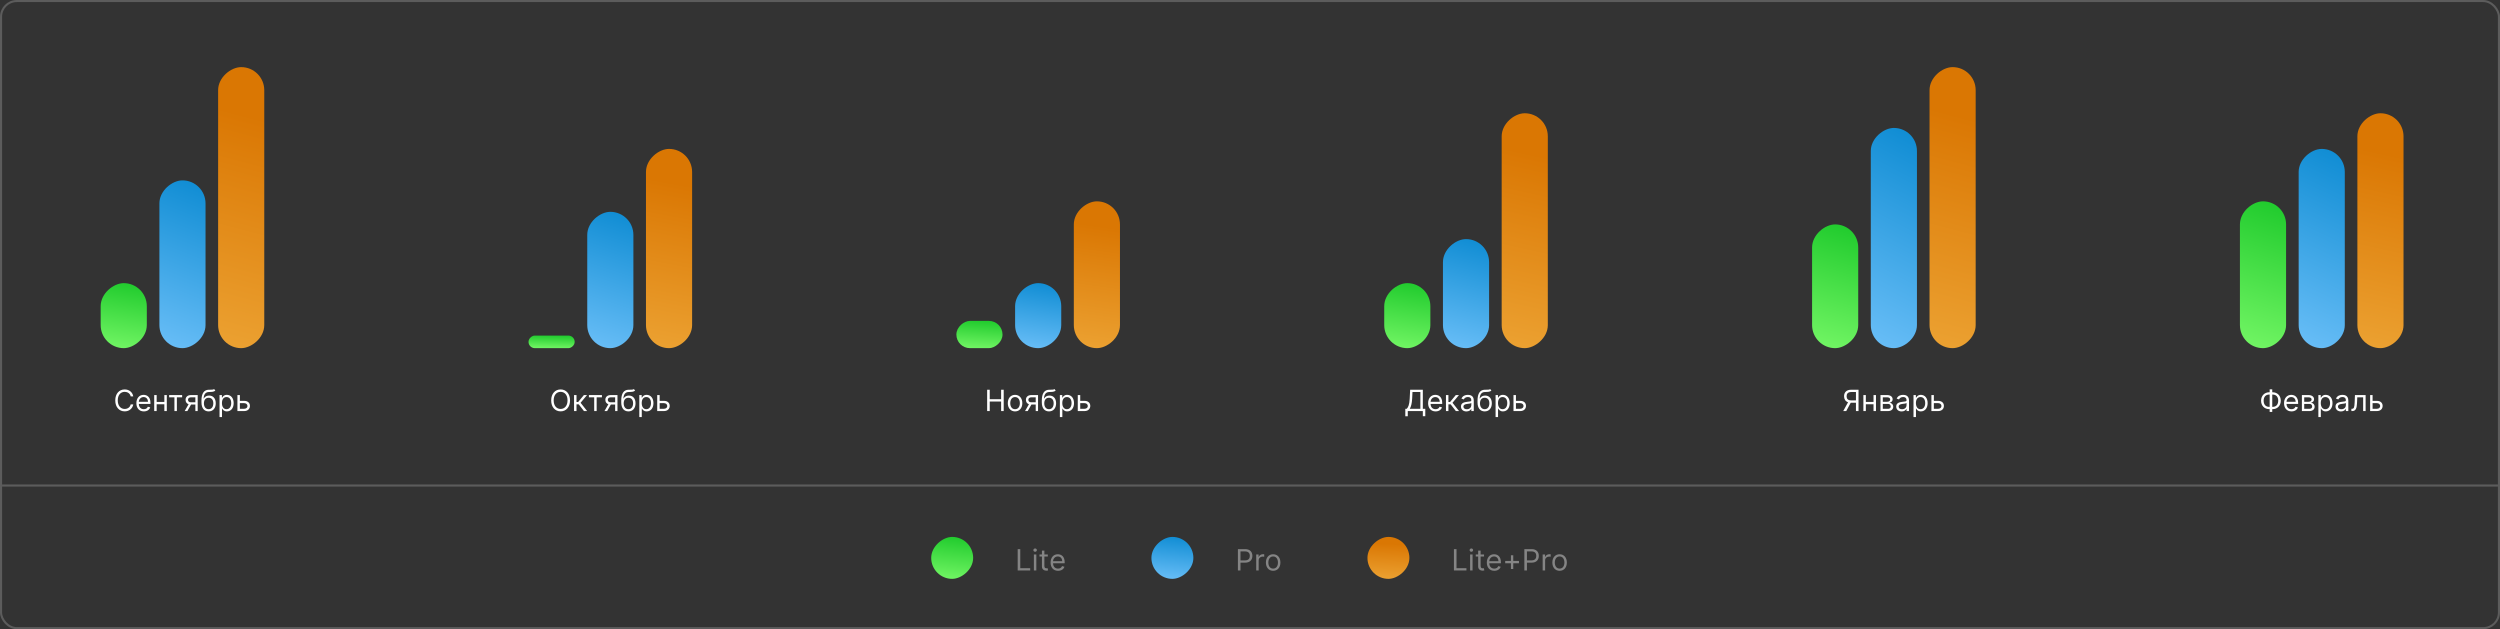 <svg width="1192" height="300" viewBox="0 0 1192 300" fill="none" xmlns="http://www.w3.org/2000/svg">
<rect x="0" y="0" width="1192" height="300" fill="#333333" stroke="none"/>
<rect x="0.5" y="0.5" width="1191" height="299" rx="7.5" stroke="white" stroke-opacity="0.2"/>
<rect x="1" y="231" width="1190" height="1" fill="white" fill-opacity="0.2"/>
<path d="M590.233 272H591.466V268.281H593.693C596.065 268.281 597.134 266.839 597.134 265.04C597.134 263.24 596.065 261.818 593.673 261.818H590.233V272ZM591.466 267.188V262.912H593.634C595.289 262.912 595.92 263.817 595.92 265.04C595.92 266.263 595.289 267.188 593.653 267.188H591.466ZM598.961 272H600.134V267.168C600.134 266.134 600.949 265.378 602.063 265.378C602.376 265.378 602.699 265.438 602.779 265.457V264.264C602.645 264.254 602.336 264.244 602.162 264.244C601.248 264.244 600.452 264.761 600.174 265.517H600.094V264.364H598.961V272ZM607.039 272.159C609.108 272.159 610.5 270.588 610.5 268.222C610.5 265.835 609.108 264.264 607.039 264.264C604.971 264.264 603.579 265.835 603.579 268.222C603.579 270.588 604.971 272.159 607.039 272.159ZM607.039 271.105C605.468 271.105 604.752 269.753 604.752 268.222C604.752 266.69 605.468 265.318 607.039 265.318C608.61 265.318 609.326 266.69 609.326 268.222C609.326 269.753 608.61 271.105 607.039 271.105Z" fill="white" fill-opacity="0.4"/>
<rect x="549" y="276" width="20" height="20" rx="10" transform="rotate(-90 549 276)" fill="url(#paint0_linear_267_5552)"/>
<path d="M485.233 272H491.199V270.906H486.466V261.818H485.233V272ZM492.949 272H494.122V264.364H492.949V272ZM493.545 263.091C494.003 263.091 494.381 262.733 494.381 262.295C494.381 261.858 494.003 261.5 493.545 261.5C493.088 261.5 492.71 261.858 492.71 262.295C492.71 262.733 493.088 263.091 493.545 263.091ZM499.592 264.364H497.961V262.534H496.788V264.364H495.635V265.358H496.788V270.131C496.788 271.463 497.862 272.099 498.856 272.099C499.294 272.099 499.572 272.02 499.731 271.96L499.493 270.906C499.393 270.926 499.234 270.966 498.976 270.966C498.459 270.966 497.961 270.807 497.961 269.812V265.358H499.592V264.364ZM504.477 272.159C506.028 272.159 507.161 271.384 507.519 270.23L506.386 269.912C506.088 270.707 505.396 271.105 504.477 271.105C503.1 271.105 502.15 270.215 502.095 268.58H507.639V268.082C507.639 265.239 505.948 264.264 504.357 264.264C502.289 264.264 500.917 265.895 500.917 268.241C500.917 270.588 502.269 272.159 504.477 272.159ZM502.095 267.565C502.175 266.377 503.015 265.318 504.357 265.318C505.63 265.318 506.445 266.273 506.445 267.565H502.095Z" fill="white" fill-opacity="0.4"/>
<rect x="444" y="276" width="20" height="20" rx="10" transform="rotate(-90 444 276)" fill="url(#paint1_linear_267_5552)"/>
<path d="M693.233 272H699.199V270.906H694.466V261.818H693.233V272ZM700.949 272H702.122V264.364H700.949V272ZM701.545 263.091C702.003 263.091 702.381 262.733 702.381 262.295C702.381 261.858 702.003 261.5 701.545 261.5C701.088 261.5 700.71 261.858 700.71 262.295C700.71 262.733 701.088 263.091 701.545 263.091ZM707.592 264.364H705.961V262.534H704.788V264.364H703.635V265.358H704.788V270.131C704.788 271.463 705.862 272.099 706.856 272.099C707.294 272.099 707.572 272.02 707.731 271.96L707.493 270.906C707.393 270.926 707.234 270.966 706.976 270.966C706.459 270.966 705.961 270.807 705.961 269.812V265.358H707.592V264.364ZM712.477 272.159C714.028 272.159 715.161 271.384 715.519 270.23L714.386 269.912C714.088 270.707 713.396 271.105 712.477 271.105C711.1 271.105 710.15 270.215 710.095 268.58H715.639V268.082C715.639 265.239 713.948 264.264 712.357 264.264C710.289 264.264 708.917 265.895 708.917 268.241C708.917 270.588 710.269 272.159 712.477 272.159ZM710.095 267.565C710.175 266.377 711.015 265.318 712.357 265.318C713.63 265.318 714.445 266.273 714.445 267.565H710.095ZM720.406 271.304H721.52V268.58H724.244V267.466H721.52V264.741H720.406V267.466H717.682V268.58H720.406V271.304ZM726.811 272H728.044V268.281H730.271C732.643 268.281 733.712 266.839 733.712 265.04C733.712 263.24 732.643 261.818 730.251 261.818H726.811V272ZM728.044 267.188V262.912H730.212C731.867 262.912 732.499 263.817 732.499 265.04C732.499 266.263 731.867 267.188 730.232 267.188H728.044ZM735.539 272H736.712V267.168C736.712 266.134 737.527 265.378 738.641 265.378C738.954 265.378 739.277 265.438 739.357 265.457V264.264C739.223 264.254 738.914 264.244 738.74 264.244C737.826 264.244 737.03 264.761 736.752 265.517H736.672V264.364H735.539V272ZM743.618 272.159C745.686 272.159 747.078 270.588 747.078 268.222C747.078 265.835 745.686 264.264 743.618 264.264C741.549 264.264 740.157 265.835 740.157 268.222C740.157 270.588 741.549 272.159 743.618 272.159ZM743.618 271.105C742.047 271.105 741.331 269.753 741.331 268.222C741.331 266.69 742.047 265.318 743.618 265.318C745.189 265.318 745.904 266.69 745.904 268.222C745.904 269.753 745.189 271.105 743.618 271.105Z" fill="white" fill-opacity="0.4"/>
<rect x="652" y="276" width="20" height="20" rx="10" transform="rotate(-90 652 276)" fill="url(#paint2_linear_267_5552)"/>
<rect x="76" y="166" width="80" height="22" rx="11" transform="rotate(-90 76 166)" fill="url(#paint3_linear_267_5552)"/>
<rect x="48" y="166" width="31" height="22" rx="11" transform="rotate(-90 48 166)" fill="url(#paint4_linear_267_5552)"/>
<rect x="104" y="166" width="134" height="22" rx="11" transform="rotate(-90 104 166)" fill="url(#paint5_linear_267_5552)"/>
<path d="M63.545 189C63.167 186.912 61.497 185.679 59.449 185.679C56.844 185.679 54.954 187.688 54.954 190.909C54.954 194.131 56.844 196.139 59.449 196.139C61.497 196.139 63.167 194.906 63.545 192.818H62.312C62.014 194.23 60.801 194.986 59.449 194.986C57.599 194.986 56.148 193.554 56.148 190.909C56.148 188.264 57.599 186.832 59.449 186.832C60.801 186.832 62.014 187.588 62.312 189H63.545ZM68.58 196.159C70.131 196.159 71.265 195.384 71.623 194.23L70.489 193.912C70.191 194.707 69.5 195.105 68.58 195.105C67.203 195.105 66.254 194.215 66.199 192.58H71.742V192.082C71.742 189.239 70.052 188.264 68.461 188.264C66.393 188.264 65.021 189.895 65.021 192.241C65.021 194.588 66.373 196.159 68.58 196.159ZM66.199 191.565C66.278 190.377 67.119 189.318 68.461 189.318C69.734 189.318 70.549 190.273 70.549 191.565H66.199ZM74.7 188.364H73.527V196H74.7V192.739H78.359V196H79.533V188.364H78.359V191.645H74.7V188.364ZM80.636 189.457H83.162V196H84.335V189.457H86.841V188.364H80.636V189.457ZM93.146 196H94.26V188.364H91.118C89.472 188.364 88.473 189.224 88.473 190.631C88.473 191.68 89 192.425 89.92 192.739L88.055 196H89.328L91.098 192.898H93.146V196ZM93.146 191.804H90.978C90.148 191.804 89.646 191.362 89.646 190.631C89.646 189.89 90.203 189.438 91.118 189.438H93.146V191.804ZM102.081 185.5C101.708 185.813 101.152 185.813 100.371 185.808C100.118 185.808 99.839 185.808 99.536 185.818C97.209 185.878 96.056 187.648 96.056 191.048V191.864C96.056 194.688 97.428 196.159 99.476 196.159C101.52 196.159 102.877 194.678 102.877 192.281C102.877 189.875 101.5 188.602 99.715 188.602C98.666 188.602 97.686 189.04 97.169 189.994H97.07C97.229 188.026 97.965 186.972 99.556 186.912C100.968 186.852 101.982 186.892 102.678 186.216L102.081 185.5ZM99.476 195.105C98.084 195.105 97.229 193.991 97.229 192.281C97.254 190.611 98.094 189.656 99.456 189.656C100.853 189.656 101.703 190.611 101.703 192.281C101.703 194.001 100.858 195.105 99.476 195.105ZM104.672 198.864H105.845V194.827H105.944C106.203 195.244 106.7 196.159 108.172 196.159C110.081 196.159 111.413 194.628 111.413 192.202C111.413 189.795 110.081 188.264 108.152 188.264C106.66 188.264 106.203 189.179 105.944 189.577H105.805V188.364H104.672V198.864ZM105.825 192.182C105.825 190.472 106.581 189.318 108.012 189.318C109.504 189.318 110.24 190.571 110.24 192.182C110.24 193.812 109.484 195.105 108.012 195.105C106.6 195.105 105.825 193.912 105.825 192.182ZM114.376 191.128V188.364H113.203V196H116.404C118.194 196 119.169 194.906 119.169 193.534C119.169 192.142 118.194 191.128 116.404 191.128H114.376ZM114.376 192.222H116.404C117.334 192.222 117.995 192.788 117.995 193.594C117.995 194.364 117.334 194.906 116.404 194.906H114.376V192.222Z" fill="white"/>
<rect x="280" y="166" width="65" height="22" rx="11" transform="rotate(-90 280 166)" fill="url(#paint6_linear_267_5552)"/>
<rect x="252" y="166" width="6" height="22" rx="3" transform="rotate(-90 252 166)" fill="url(#paint7_linear_267_5552)"/>
<rect x="308" y="166" width="95" height="22" rx="11" transform="rotate(-90 308 166)" fill="url(#paint8_linear_267_5552)"/>
<path d="M271.792 190.909C271.792 187.688 269.902 185.679 267.297 185.679C264.692 185.679 262.803 187.688 262.803 190.909C262.803 194.131 264.692 196.139 267.297 196.139C269.902 196.139 271.792 194.131 271.792 190.909ZM270.598 190.909C270.598 193.554 269.147 194.986 267.297 194.986C265.448 194.986 263.996 193.554 263.996 190.909C263.996 188.264 265.448 186.832 267.297 186.832C269.147 186.832 270.598 188.264 270.598 190.909ZM273.706 196H274.879V192.778H275.933L278.439 196H279.95L276.828 192.043L279.91 188.364H278.399L275.655 191.685H274.879V188.364H273.706V196ZM280.788 189.457H283.313V196H284.487V189.457H286.992V188.364H280.788V189.457ZM293.297 196H294.411V188.364H291.269C289.623 188.364 288.624 189.224 288.624 190.631C288.624 191.68 289.151 192.425 290.071 192.739L288.207 196H289.479L291.249 192.898H293.297V196ZM293.297 191.804H291.13C290.3 191.804 289.797 191.362 289.797 190.631C289.797 189.89 290.354 189.438 291.269 189.438H293.297V191.804ZM302.233 185.5C301.86 185.813 301.303 185.813 300.522 185.808C300.269 185.808 299.991 185.808 299.687 185.818C297.361 185.878 296.207 187.648 296.207 191.048V191.864C296.207 194.688 297.579 196.159 299.628 196.159C301.671 196.159 303.028 194.678 303.028 192.281C303.028 189.875 301.651 188.602 299.866 188.602C298.817 188.602 297.838 189.04 297.321 189.994H297.221C297.38 188.026 298.116 186.972 299.707 186.912C301.119 186.852 302.133 186.892 302.829 186.216L302.233 185.5ZM299.628 195.105C298.236 195.105 297.38 193.991 297.38 192.281C297.405 190.611 298.245 189.656 299.608 189.656C301.005 189.656 301.855 190.611 301.855 192.281C301.855 194.001 301.01 195.105 299.628 195.105ZM304.823 198.864H305.996V194.827H306.096C306.354 195.244 306.851 196.159 308.323 196.159C310.232 196.159 311.564 194.628 311.564 192.202C311.564 189.795 310.232 188.264 308.303 188.264C306.812 188.264 306.354 189.179 306.096 189.577H305.956V188.364H304.823V198.864ZM305.976 192.182C305.976 190.472 306.732 189.318 308.164 189.318C309.655 189.318 310.391 190.571 310.391 192.182C310.391 193.812 309.635 195.105 308.164 195.105C306.752 195.105 305.976 193.912 305.976 192.182ZM314.527 191.128V188.364H313.354V196H316.556C318.346 196 319.32 194.906 319.32 193.534C319.32 192.142 318.346 191.128 316.556 191.128H314.527ZM314.527 192.222H316.556C317.486 192.222 318.147 192.788 318.147 193.594C318.147 194.364 317.486 194.906 316.556 194.906H314.527V192.222Z" fill="white"/>
<rect x="484" y="166" width="31" height="22" rx="11" transform="rotate(-90 484 166)" fill="url(#paint9_linear_267_5552)"/>
<rect x="456" y="166" width="13" height="22" rx="6.5" transform="rotate(-90 456 166)" fill="url(#paint10_linear_267_5552)"/>
<rect x="512" y="166" width="70" height="22" rx="11" transform="rotate(-90 512 166)" fill="url(#paint11_linear_267_5552)"/>
<path d="M470.673 196H471.906V191.446H477.335V196H478.568V185.818H477.335V190.352H471.906V185.818H470.673V196ZM483.98 196.159C486.048 196.159 487.44 194.588 487.44 192.222C487.44 189.835 486.048 188.264 483.98 188.264C481.912 188.264 480.52 189.835 480.52 192.222C480.52 194.588 481.912 196.159 483.98 196.159ZM483.98 195.105C482.409 195.105 481.693 193.753 481.693 192.222C481.693 190.69 482.409 189.318 483.98 189.318C485.551 189.318 486.267 190.69 486.267 192.222C486.267 193.753 485.551 195.105 483.98 195.105ZM493.825 196H494.938V188.364H491.796C490.151 188.364 489.152 189.224 489.152 190.631C489.152 191.68 489.679 192.425 490.598 192.739L488.734 196H490.007L491.777 192.898H493.825V196ZM493.825 191.804H491.657C490.827 191.804 490.325 191.362 490.325 190.631C490.325 189.89 490.882 189.438 491.796 189.438H493.825V191.804ZM502.76 185.5C502.387 185.813 501.83 185.813 501.05 185.808C500.796 185.808 500.518 185.808 500.215 185.818C497.888 185.878 496.734 187.648 496.734 191.048V191.864C496.734 194.688 498.107 196.159 500.155 196.159C502.198 196.159 503.555 194.678 503.555 192.281C503.555 189.875 502.178 188.602 500.394 188.602C499.345 188.602 498.365 189.04 497.848 189.994H497.749C497.908 188.026 498.644 186.972 500.234 186.912C501.646 186.852 502.661 186.892 503.357 186.216L502.76 185.5ZM500.155 195.105C498.763 195.105 497.908 193.991 497.908 192.281C497.933 190.611 498.773 189.656 500.135 189.656C501.532 189.656 502.382 190.611 502.382 192.281C502.382 194.001 501.537 195.105 500.155 195.105ZM505.35 198.864H506.524V194.827H506.623C506.881 195.244 507.379 196.159 508.85 196.159C510.759 196.159 512.092 194.628 512.092 192.202C512.092 189.795 510.759 188.264 508.83 188.264C507.339 188.264 506.881 189.179 506.623 189.577H506.484V188.364H505.35V198.864ZM506.504 192.182C506.504 190.472 507.259 189.318 508.691 189.318C510.183 189.318 510.918 190.571 510.918 192.182C510.918 193.812 510.163 195.105 508.691 195.105C507.279 195.105 506.504 193.912 506.504 192.182ZM515.055 191.128V188.364H513.881V196H517.083C518.873 196 519.847 194.906 519.847 193.534C519.847 192.142 518.873 191.128 517.083 191.128H515.055ZM515.055 192.222H517.083C518.013 192.222 518.674 192.788 518.674 193.594C518.674 194.364 518.013 194.906 517.083 194.906H515.055V192.222Z" fill="white"/>
<rect x="688" y="166" width="52" height="22" rx="11" transform="rotate(-90 688 166)" fill="url(#paint12_linear_267_5552)"/>
<rect x="660" y="166" width="31" height="22" rx="11" transform="rotate(-90 660 166)" fill="url(#paint13_linear_267_5552)"/>
<rect x="716" y="166" width="112" height="22" rx="11" transform="rotate(-90 716 166)" fill="url(#paint14_linear_267_5552)"/>
<path d="M670.052 198.466H671.226V196H678.405V198.446H679.578V194.906H678.405V185.818H672.359L672.14 190.114C672.001 193.037 671.385 194.29 670.709 194.906H670.052V198.466ZM672.18 194.906C672.797 193.932 673.194 192.341 673.314 190.114L673.473 186.912H677.231V194.906H672.18ZM684.484 196.159C686.035 196.159 687.168 195.384 687.526 194.23L686.393 193.912C686.094 194.707 685.403 195.105 684.484 195.105C683.106 195.105 682.157 194.215 682.102 192.58H687.646V192.082C687.646 189.239 685.955 188.264 684.364 188.264C682.296 188.264 680.924 189.895 680.924 192.241C680.924 194.588 682.276 196.159 684.484 196.159ZM682.102 191.565C682.182 190.377 683.022 189.318 684.364 189.318C685.637 189.318 686.452 190.273 686.452 191.565H682.102ZM689.43 196H690.604V192.778H691.658L694.163 196H695.675L692.552 192.043L695.635 188.364H694.123L691.379 191.685H690.604V188.364H689.43V196ZM699.197 196.179C700.529 196.179 701.225 195.463 701.464 194.966H701.524V196H702.697V190.969C702.697 188.543 700.848 188.264 699.873 188.264C698.72 188.264 697.407 188.662 696.811 190.054L697.924 190.452C698.183 189.895 698.794 189.298 699.913 189.298C700.992 189.298 701.524 189.87 701.524 190.849V190.889C701.524 191.456 700.947 191.406 699.555 191.585C698.138 191.769 696.592 192.082 696.592 193.832C696.592 195.324 697.745 196.179 699.197 196.179ZM699.376 195.125C698.441 195.125 697.765 194.707 697.765 193.892C697.765 192.997 698.581 192.719 699.495 192.599C699.992 192.54 701.325 192.401 701.524 192.162V193.236C701.524 194.19 700.768 195.125 699.376 195.125ZM710.506 185.5C710.133 185.813 709.576 185.813 708.796 185.808C708.542 185.808 708.264 185.808 707.961 185.818C705.634 185.878 704.481 187.648 704.481 191.048V191.864C704.481 194.688 705.853 196.159 707.901 196.159C709.944 196.159 711.302 194.678 711.302 192.281C711.302 189.875 709.924 188.602 708.14 188.602C707.091 188.602 706.111 189.04 705.594 189.994H705.495C705.654 188.026 706.39 186.972 707.981 186.912C709.392 186.852 710.407 186.892 711.103 186.216L710.506 185.5ZM707.901 195.105C706.509 195.105 705.654 193.991 705.654 192.281C705.679 190.611 706.519 189.656 707.881 189.656C709.278 189.656 710.128 190.611 710.128 192.281C710.128 194.001 709.283 195.105 707.901 195.105ZM713.096 198.864H714.27V194.827H714.369C714.628 195.244 715.125 196.159 716.596 196.159C718.505 196.159 719.838 194.628 719.838 192.202C719.838 189.795 718.505 188.264 716.576 188.264C715.085 188.264 714.628 189.179 714.369 189.577H714.23V188.364H713.096V198.864ZM714.25 192.182C714.25 190.472 715.005 189.318 716.437 189.318C717.929 189.318 718.665 190.571 718.665 192.182C718.665 193.812 717.909 195.105 716.437 195.105C715.025 195.105 714.25 193.912 714.25 192.182ZM722.801 191.128V188.364H721.628V196H724.829C726.619 196 727.593 194.906 727.593 193.534C727.593 192.142 726.619 191.128 724.829 191.128H722.801ZM722.801 192.222H724.829C725.759 192.222 726.42 192.788 726.42 193.594C726.42 194.364 725.759 194.906 724.829 194.906H722.801V192.222Z" fill="white"/>
<rect x="892" y="166" width="105" height="22" rx="11" transform="rotate(-90 892 166)" fill="url(#paint15_linear_267_5552)"/>
<rect x="864" y="166" width="59" height="22" rx="11" transform="rotate(-90 864 166)" fill="url(#paint16_linear_267_5552)"/>
<rect x="920" y="166" width="134" height="22" rx="11" transform="rotate(-90 920 166)" fill="url(#paint17_linear_267_5552)"/>
<path d="M886.148 196V185.818H882.707C880.321 185.818 879.247 187.141 879.247 188.94C879.247 190.293 879.854 191.352 881.151 191.794L878.849 196H880.281L882.429 192.018C882.513 192.023 882.598 192.023 882.687 192.023H884.915V196H886.148ZM884.915 190.909H882.727C881.096 190.909 880.46 190.163 880.46 188.94C880.46 187.717 881.096 186.912 882.747 186.912H884.915V190.909ZM889.634 188.364H888.461V196H889.634V192.739H893.293V196H894.466V188.364H893.293V191.645H889.634V188.364ZM896.609 196H900.208C901.76 196 902.694 195.125 902.694 193.952C902.694 192.754 901.784 192.107 900.944 191.983C901.804 191.804 902.416 191.322 902.416 190.392C902.416 189.174 901.372 188.364 899.731 188.364H896.609V196ZM897.723 194.926V192.58H900.208C901.014 192.58 901.501 193.062 901.501 193.852C901.501 194.518 901.014 194.926 900.208 194.926H897.723ZM897.723 191.565V189.438H899.731C900.671 189.438 901.243 189.83 901.243 190.472C901.243 191.153 900.671 191.565 899.731 191.565H897.723ZM906.718 196.179C908.05 196.179 908.746 195.463 908.985 194.966H909.044V196H910.218V190.969C910.218 188.543 908.368 188.264 907.394 188.264C906.24 188.264 904.928 188.662 904.331 190.054L905.445 190.452C905.703 189.895 906.315 189.298 907.433 189.298C908.512 189.298 909.044 189.87 909.044 190.849V190.889C909.044 191.456 908.468 191.406 907.075 191.585C905.659 191.769 904.112 192.082 904.112 193.832C904.112 195.324 905.266 196.179 906.718 196.179ZM906.896 195.125C905.962 195.125 905.286 194.707 905.286 193.892C905.286 192.997 906.101 192.719 907.016 192.599C907.513 192.54 908.845 192.401 909.044 192.162V193.236C909.044 194.19 908.289 195.125 906.896 195.125ZM912.359 198.864H913.532V194.827H913.632C913.89 195.244 914.387 196.159 915.859 196.159C917.768 196.159 919.1 194.628 919.1 192.202C919.1 189.795 917.768 188.264 915.839 188.264C914.348 188.264 913.89 189.179 913.632 189.577H913.493V188.364H912.359V198.864ZM913.512 192.182C913.512 190.472 914.268 189.318 915.7 189.318C917.191 189.318 917.927 190.571 917.927 192.182C917.927 193.812 917.172 195.105 915.7 195.105C914.288 195.105 913.512 193.912 913.512 192.182ZM922.064 191.128V188.364H920.89V196H924.092C925.882 196 926.856 194.906 926.856 193.534C926.856 192.142 925.882 191.128 924.092 191.128H922.064ZM922.064 192.222H924.092C925.022 192.222 925.683 192.788 925.683 193.594C925.683 194.364 925.022 194.906 924.092 194.906H922.064V192.222Z" fill="white"/>
<rect x="1096" y="166" width="95" height="22" rx="11" transform="rotate(-90 1096 166)" fill="url(#paint18_linear_267_5552)"/>
<rect x="1068" y="166" width="70" height="22" rx="11" transform="rotate(-90 1068 166)" fill="url(#paint19_linear_267_5552)"/>
<rect x="1124" y="166" width="112" height="22" rx="11" transform="rotate(-90 1124 166)" fill="url(#paint20_linear_267_5552)"/>
<path d="M1081.98 187.031C1079.71 187.031 1078.08 188.682 1078.08 191.068C1078.08 193.455 1079.71 195.085 1081.98 195.085H1082.17V196.418H1083.41V195.085H1083.59C1085.85 195.085 1087.48 193.435 1087.48 191.048C1087.48 188.662 1085.85 187.031 1083.59 187.031H1083.41V185.639H1082.17V187.031H1081.98ZM1081.98 188.125H1082.17V193.991H1081.98C1080.25 193.991 1079.31 192.838 1079.31 191.068C1079.31 189.278 1080.25 188.125 1081.98 188.125ZM1083.41 188.125H1083.59C1085.32 188.125 1086.25 189.278 1086.25 191.048C1086.25 192.838 1085.32 193.991 1083.59 193.991H1083.41V188.125ZM1092.59 196.159C1094.14 196.159 1095.28 195.384 1095.64 194.23L1094.5 193.912C1094.2 194.707 1093.51 195.105 1092.59 195.105C1091.22 195.105 1090.27 194.215 1090.21 192.58H1095.75V192.082C1095.75 189.239 1094.06 188.264 1092.47 188.264C1090.41 188.264 1089.03 189.895 1089.03 192.241C1089.03 194.588 1090.39 196.159 1092.59 196.159ZM1090.21 191.565C1090.29 190.377 1091.13 189.318 1092.47 189.318C1093.75 189.318 1094.56 190.273 1094.56 191.565H1090.21ZM1097.54 196H1101.14C1102.69 196 1103.62 195.125 1103.62 193.952C1103.62 192.754 1102.72 192.107 1101.87 191.983C1102.73 191.804 1103.35 191.322 1103.35 190.392C1103.35 189.174 1102.3 188.364 1100.66 188.364H1097.54V196ZM1098.65 194.926V192.58H1101.14C1101.94 192.58 1102.43 193.062 1102.43 193.852C1102.43 194.518 1101.94 194.926 1101.14 194.926H1098.65ZM1098.65 191.565V189.438H1100.66C1101.6 189.438 1102.17 189.83 1102.17 190.472C1102.17 191.153 1101.6 191.565 1100.66 191.565H1098.65ZM1105.4 198.864H1106.57V194.827H1106.67C1106.93 195.244 1107.43 196.159 1108.9 196.159C1110.81 196.159 1112.14 194.628 1112.14 192.202C1112.14 189.795 1110.81 188.264 1108.88 188.264C1107.39 188.264 1106.93 189.179 1106.67 189.577H1106.53V188.364H1105.4V198.864ZM1106.55 192.182C1106.55 190.472 1107.31 189.318 1108.74 189.318C1110.23 189.318 1110.97 190.571 1110.97 192.182C1110.97 193.812 1110.21 195.105 1108.74 195.105C1107.33 195.105 1106.55 193.912 1106.55 192.182ZM1116.18 196.179C1117.51 196.179 1118.21 195.463 1118.45 194.966H1118.51V196H1119.68V190.969C1119.68 188.543 1117.83 188.264 1116.86 188.264C1115.7 188.264 1114.39 188.662 1113.79 190.054L1114.91 190.452C1115.17 189.895 1115.78 189.298 1116.9 189.298C1117.97 189.298 1118.51 189.87 1118.51 190.849V190.889C1118.51 191.456 1117.93 191.406 1116.54 191.585C1115.12 191.769 1113.57 192.082 1113.57 193.832C1113.57 195.324 1114.73 196.179 1116.18 196.179ZM1116.36 195.125C1115.42 195.125 1114.75 194.707 1114.75 193.892C1114.75 192.997 1115.56 192.719 1116.48 192.599C1116.97 192.54 1118.31 192.401 1118.51 192.162V193.236C1118.51 194.19 1117.75 195.125 1116.36 195.125ZM1121.14 196H1121.54C1123.23 196 1123.72 194.688 1123.83 192.182L1123.95 189.457H1126.75V196H1127.93V188.364H1122.84L1122.7 191.744C1122.6 194.31 1122.34 194.906 1121.42 194.906H1121.14V196ZM1131.25 191.128V188.364H1130.08V196H1133.28C1135.07 196 1136.04 194.906 1136.04 193.534C1136.04 192.142 1135.07 191.128 1133.28 191.128H1131.25ZM1131.25 192.222H1133.28C1134.21 192.222 1134.87 192.788 1134.87 193.594C1134.87 194.364 1134.21 194.906 1133.28 194.906H1131.25V192.222Z" fill="white"/>
<defs>
<linearGradient id="paint0_linear_267_5552" x1="544.875" y1="272.579" x2="573.945" y2="275.779" gradientUnits="userSpaceOnUse">
<stop stop-color="#7DC9FF"/>
<stop offset="1" stop-color="#0285CE"/>
</linearGradient>
<linearGradient id="paint1_linear_267_5552" x1="439.875" y1="272.579" x2="468.945" y2="275.779" gradientUnits="userSpaceOnUse">
<stop stop-color="#85FF71"/>
<stop offset="1" stop-color="#13C424"/>
</linearGradient>
<linearGradient id="paint2_linear_267_5552" x1="640.968" y1="276" x2="669.081" y2="277.228" gradientUnits="userSpaceOnUse">
<stop stop-color="#F7BD50"/>
<stop offset="1" stop-color="#DA7703"/>
</linearGradient>
<linearGradient id="paint3_linear_267_5552" x1="59.5" y1="162.237" x2="160.935" y2="202.84" gradientUnits="userSpaceOnUse">
<stop stop-color="#7DC9FF"/>
<stop offset="1" stop-color="#0285CE"/>
</linearGradient>
<linearGradient id="paint4_linear_267_5552" x1="41.606" y1="162.237" x2="86.139" y2="169.144" gradientUnits="userSpaceOnUse">
<stop stop-color="#85FF71"/>
<stop offset="1" stop-color="#13C424"/>
</linearGradient>
<linearGradient id="paint5_linear_267_5552" x1="30.087" y1="166" x2="206.334" y2="212.878" gradientUnits="userSpaceOnUse">
<stop stop-color="#F7BD50"/>
<stop offset="1" stop-color="#DA7703"/>
</linearGradient>
<linearGradient id="paint6_linear_267_5552" x1="266.594" y1="162.237" x2="353.068" y2="190.361" gradientUnits="userSpaceOnUse">
<stop stop-color="#7DC9FF"/>
<stop offset="1" stop-color="#0285CE"/>
</linearGradient>
<linearGradient id="paint7_linear_267_5552" x1="250.763" y1="162.237" x2="259.581" y2="162.502" gradientUnits="userSpaceOnUse">
<stop stop-color="#85FF71"/>
<stop offset="1" stop-color="#13C424"/>
</linearGradient>
<linearGradient id="paint8_linear_267_5552" x1="255.599" y1="166" x2="384.796" y2="190.362" gradientUnits="userSpaceOnUse">
<stop stop-color="#F7BD50"/>
<stop offset="1" stop-color="#DA7703"/>
</linearGradient>
<linearGradient id="paint9_linear_267_5552" x1="477.606" y1="162.237" x2="522.139" y2="169.144" gradientUnits="userSpaceOnUse">
<stop stop-color="#7DC9FF"/>
<stop offset="1" stop-color="#0285CE"/>
</linearGradient>
<linearGradient id="paint10_linear_267_5552" x1="453.319" y1="162.237" x2="472.362" y2="163.476" gradientUnits="userSpaceOnUse">
<stop stop-color="#85FF71"/>
<stop offset="1" stop-color="#13C424"/>
</linearGradient>
<linearGradient id="paint11_linear_267_5552" x1="473.389" y1="166" x2="570.104" y2="179.438" gradientUnits="userSpaceOnUse">
<stop stop-color="#F7BD50"/>
<stop offset="1" stop-color="#DA7703"/>
</linearGradient>
<linearGradient id="paint12_linear_267_5552" x1="677.275" y1="162.237" x2="748.922" y2="180.878" gradientUnits="userSpaceOnUse">
<stop stop-color="#7DC9FF"/>
<stop offset="1" stop-color="#0285CE"/>
</linearGradient>
<linearGradient id="paint13_linear_267_5552" x1="653.606" y1="162.237" x2="698.139" y2="169.144" gradientUnits="userSpaceOnUse">
<stop stop-color="#85FF71"/>
<stop offset="1" stop-color="#13C424"/>
</linearGradient>
<linearGradient id="paint14_linear_267_5552" x1="654.222" y1="166" x2="804.526" y2="199.414" gradientUnits="userSpaceOnUse">
<stop stop-color="#F7BD50"/>
<stop offset="1" stop-color="#DA7703"/>
</linearGradient>
<linearGradient id="paint15_linear_267_5552" x1="870.344" y1="162.237" x2="991.396" y2="225.835" gradientUnits="userSpaceOnUse">
<stop stop-color="#7DC9FF"/>
<stop offset="1" stop-color="#0285CE"/>
</linearGradient>
<linearGradient id="paint16_linear_267_5552" x1="851.831" y1="162.237" x2="931.668" y2="185.806" gradientUnits="userSpaceOnUse">
<stop stop-color="#85FF71"/>
<stop offset="1" stop-color="#13C424"/>
</linearGradient>
<linearGradient id="paint17_linear_267_5552" x1="846.087" y1="166" x2="1022.33" y2="212.878" gradientUnits="userSpaceOnUse">
<stop stop-color="#F7BD50"/>
<stop offset="1" stop-color="#DA7703"/>
</linearGradient>
<linearGradient id="paint18_linear_267_5552" x1="1076.41" y1="162.237" x2="1190.4" y2="216.424" gradientUnits="userSpaceOnUse">
<stop stop-color="#7DC9FF"/>
<stop offset="1" stop-color="#0285CE"/>
</linearGradient>
<linearGradient id="paint19_linear_267_5552" x1="1053.56" y1="162.237" x2="1145.29" y2="194.364" gradientUnits="userSpaceOnUse">
<stop stop-color="#85FF71"/>
<stop offset="1" stop-color="#13C424"/>
</linearGradient>
<linearGradient id="paint20_linear_267_5552" x1="1062.22" y1="166" x2="1212.53" y2="199.414" gradientUnits="userSpaceOnUse">
<stop stop-color="#F7BD50"/>
<stop offset="1" stop-color="#DA7703"/>
</linearGradient>
</defs>
</svg>
